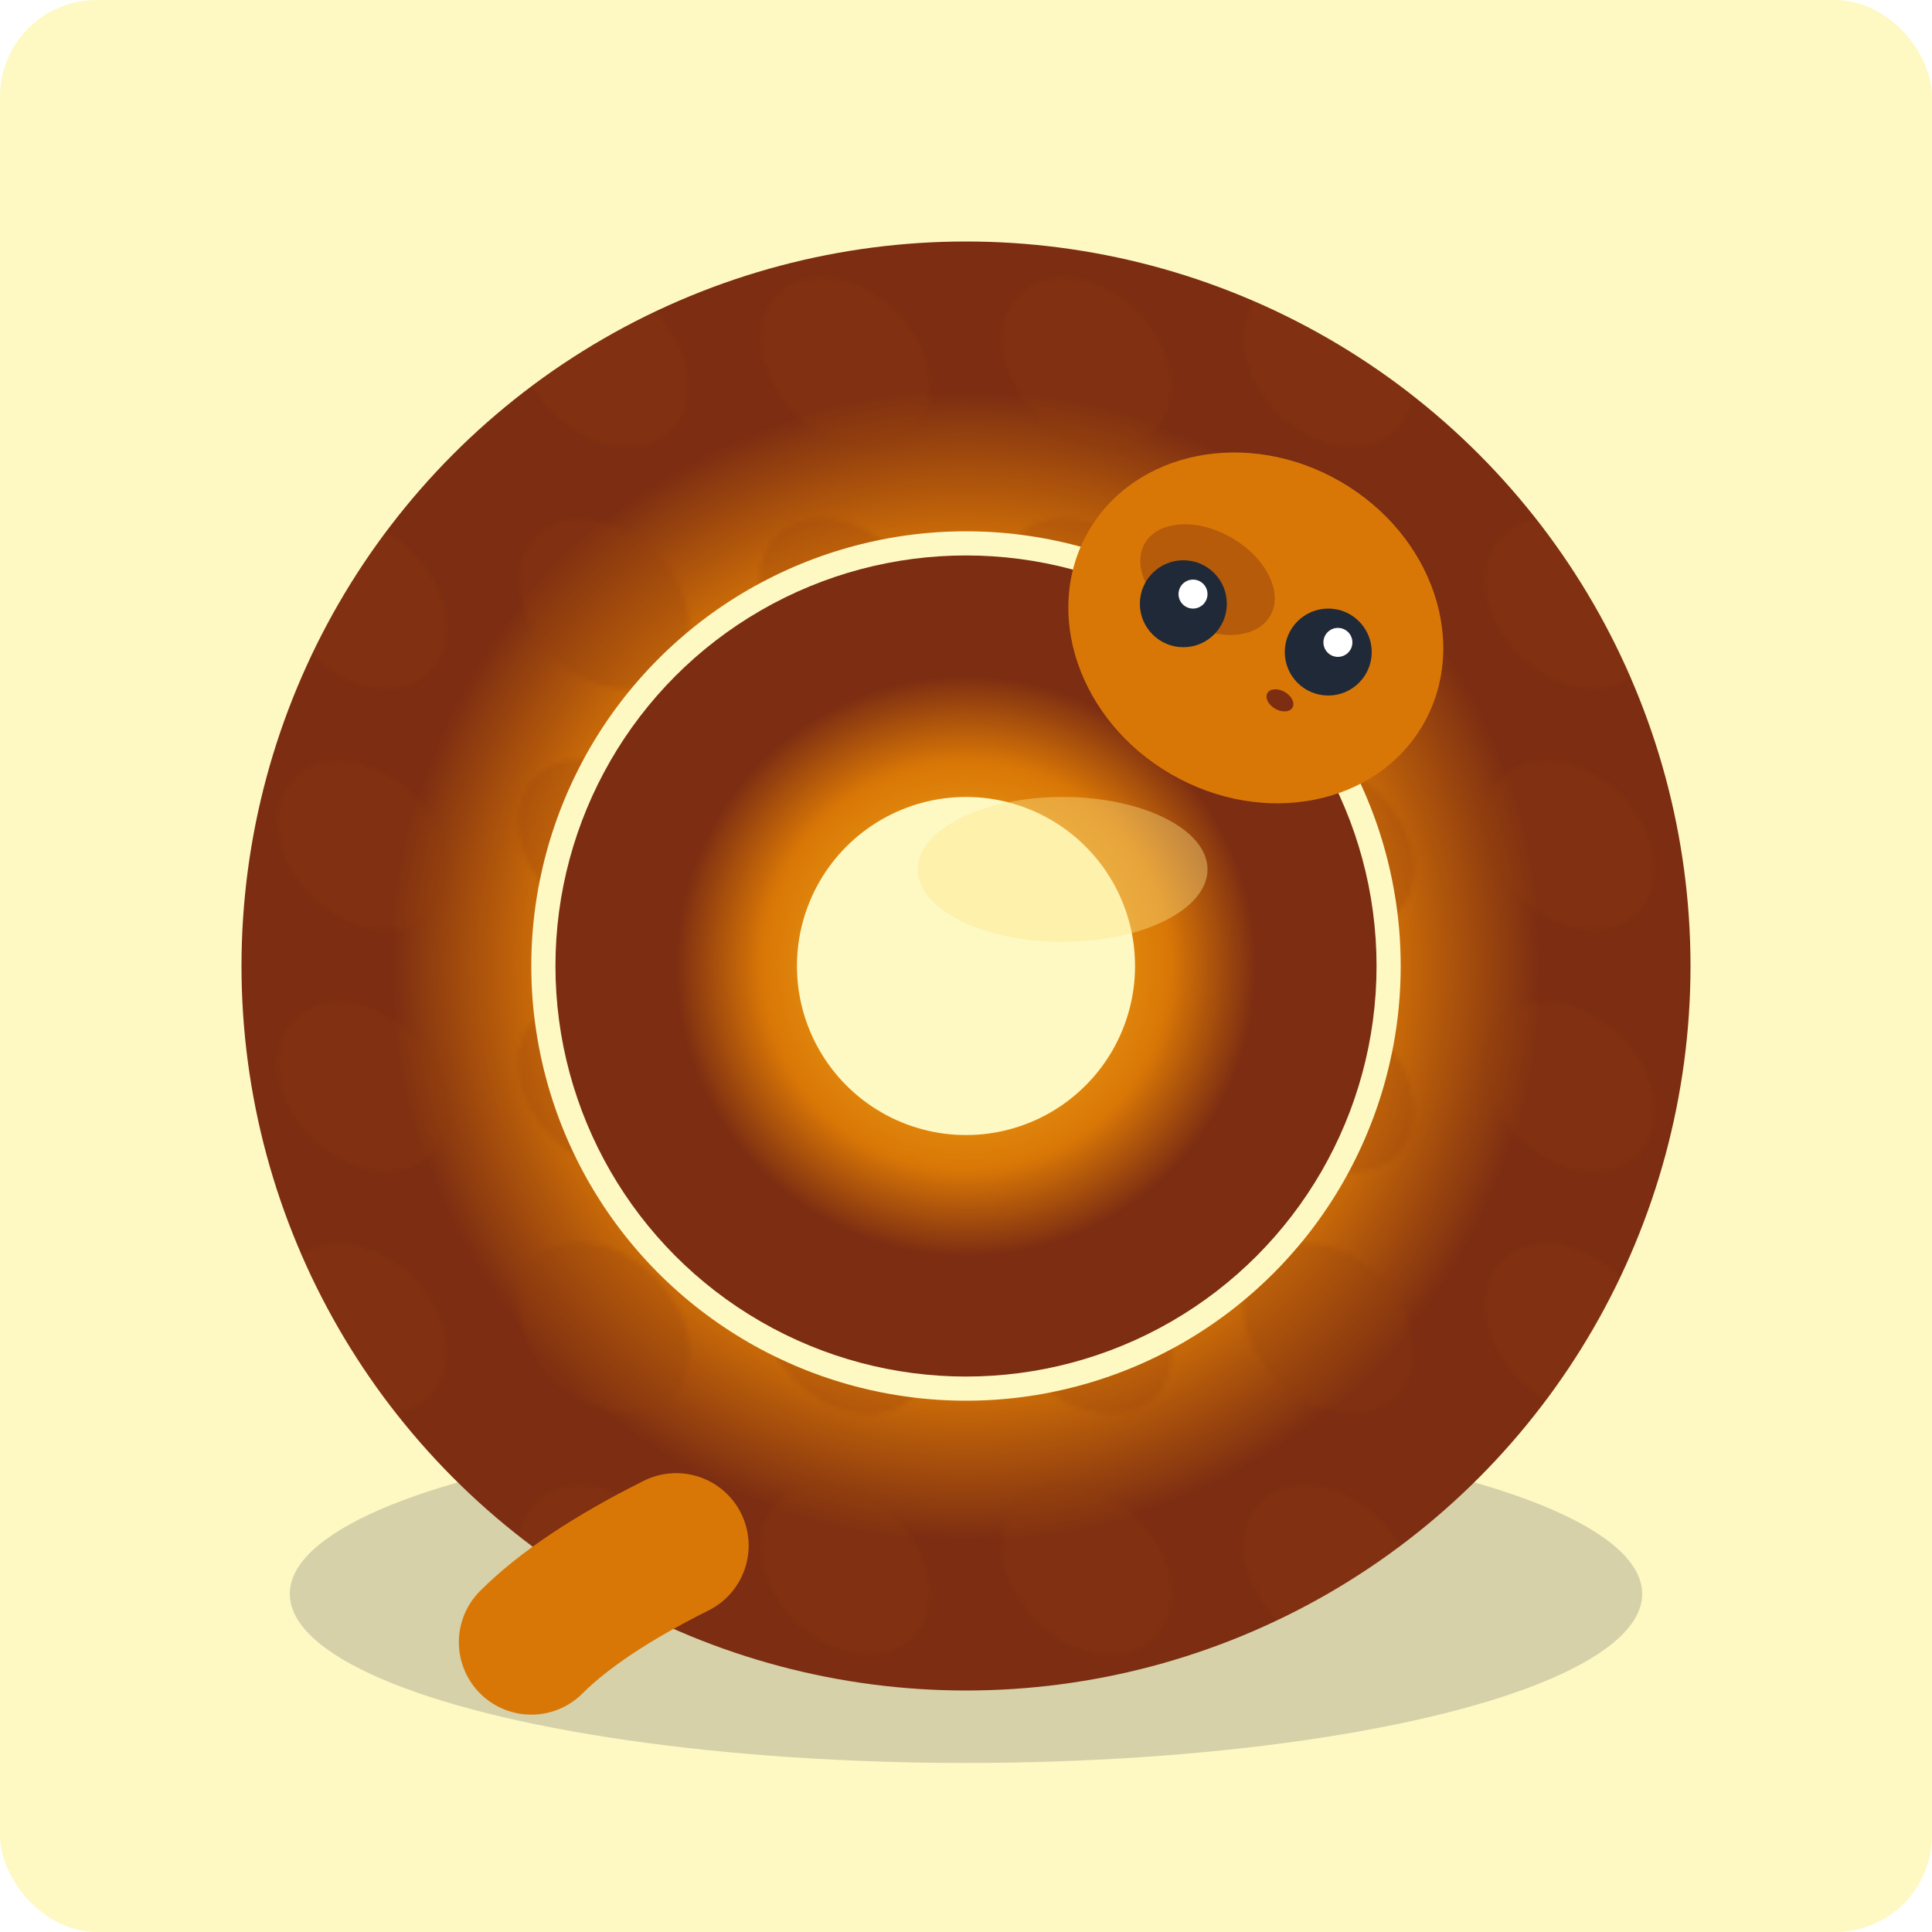 <svg width="400" height="400" viewBox="0 0 400 400" xmlns="http://www.w3.org/2000/svg">
  <defs>
    <radialGradient id="pythonGrad2" cx="50%" cy="50%" r="50%">
      <stop offset="0%" style="stop-color:#fbbf24;stop-opacity:1" />
      <stop offset="70%" style="stop-color:#d97706;stop-opacity:1" />
      <stop offset="100%" style="stop-color:#7c2d12;stop-opacity:1" />
    </radialGradient>
    <pattern id="pythonSpots" x="0" y="0" width="50" height="50" patternUnits="userSpaceOnUse">
      <ellipse cx="25" cy="25" rx="20" ry="15" fill="#92400e" opacity="0.4" transform="rotate(45 25 25)"/>
    </pattern>
  </defs>
  
  <!-- 배경 -->
  <rect width="400" height="400" fill="#fef9c3" rx="20"/>
  
  <!-- 그림자 -->
  <ellipse cx="200" cy="330" rx="140" ry="35" fill="#78716c" opacity="0.3"/>
  
  <!-- 뱀 몸통 - 둥글게 말린 형태 -->
  <circle cx="200" cy="200" r="120" fill="none" stroke="url(#pythonGrad2)" stroke-width="60"/>
  <circle cx="200" cy="200" r="120" fill="none" stroke="url(#pythonSpots)" stroke-width="60" opacity="0.6"/>
  
  <!-- 내부 원 -->
  <circle cx="200" cy="200" r="60" fill="none" stroke="url(#pythonGrad2)" stroke-width="50"/>
  
  <!-- 머리 -->
  <ellipse cx="260" cy="130" rx="40" ry="35" fill="#d97706" transform="rotate(30 260 130)"/>
  
  <!-- 머리 무늬 -->
  <ellipse cx="250" cy="120" rx="15" ry="10" fill="#92400e" opacity="0.5" transform="rotate(30 250 120)"/>
  
  <!-- 눈 -->
  <circle cx="245" cy="125" r="9" fill="#1f2937"/>
  <circle cx="247" cy="123" r="3" fill="white"/>
  <circle cx="275" cy="135" r="9" fill="#1f2937"/>
  <circle cx="277" cy="133" r="3" fill="white"/>
  
  <!-- 코 -->
  <ellipse cx="265" cy="145" rx="3" ry="2" fill="#7c2d12" transform="rotate(30 265 145)"/>
  
  <!-- 꼬리 끝 -->
  <path d="M 140 320 Q 120 330, 110 340" fill="none" stroke="#d97706" stroke-width="30" stroke-linecap="round"/>
  
  <!-- 하이라이트 -->
  <ellipse cx="220" cy="180" rx="30" ry="15" fill="#fde68a" opacity="0.4"/>
</svg>